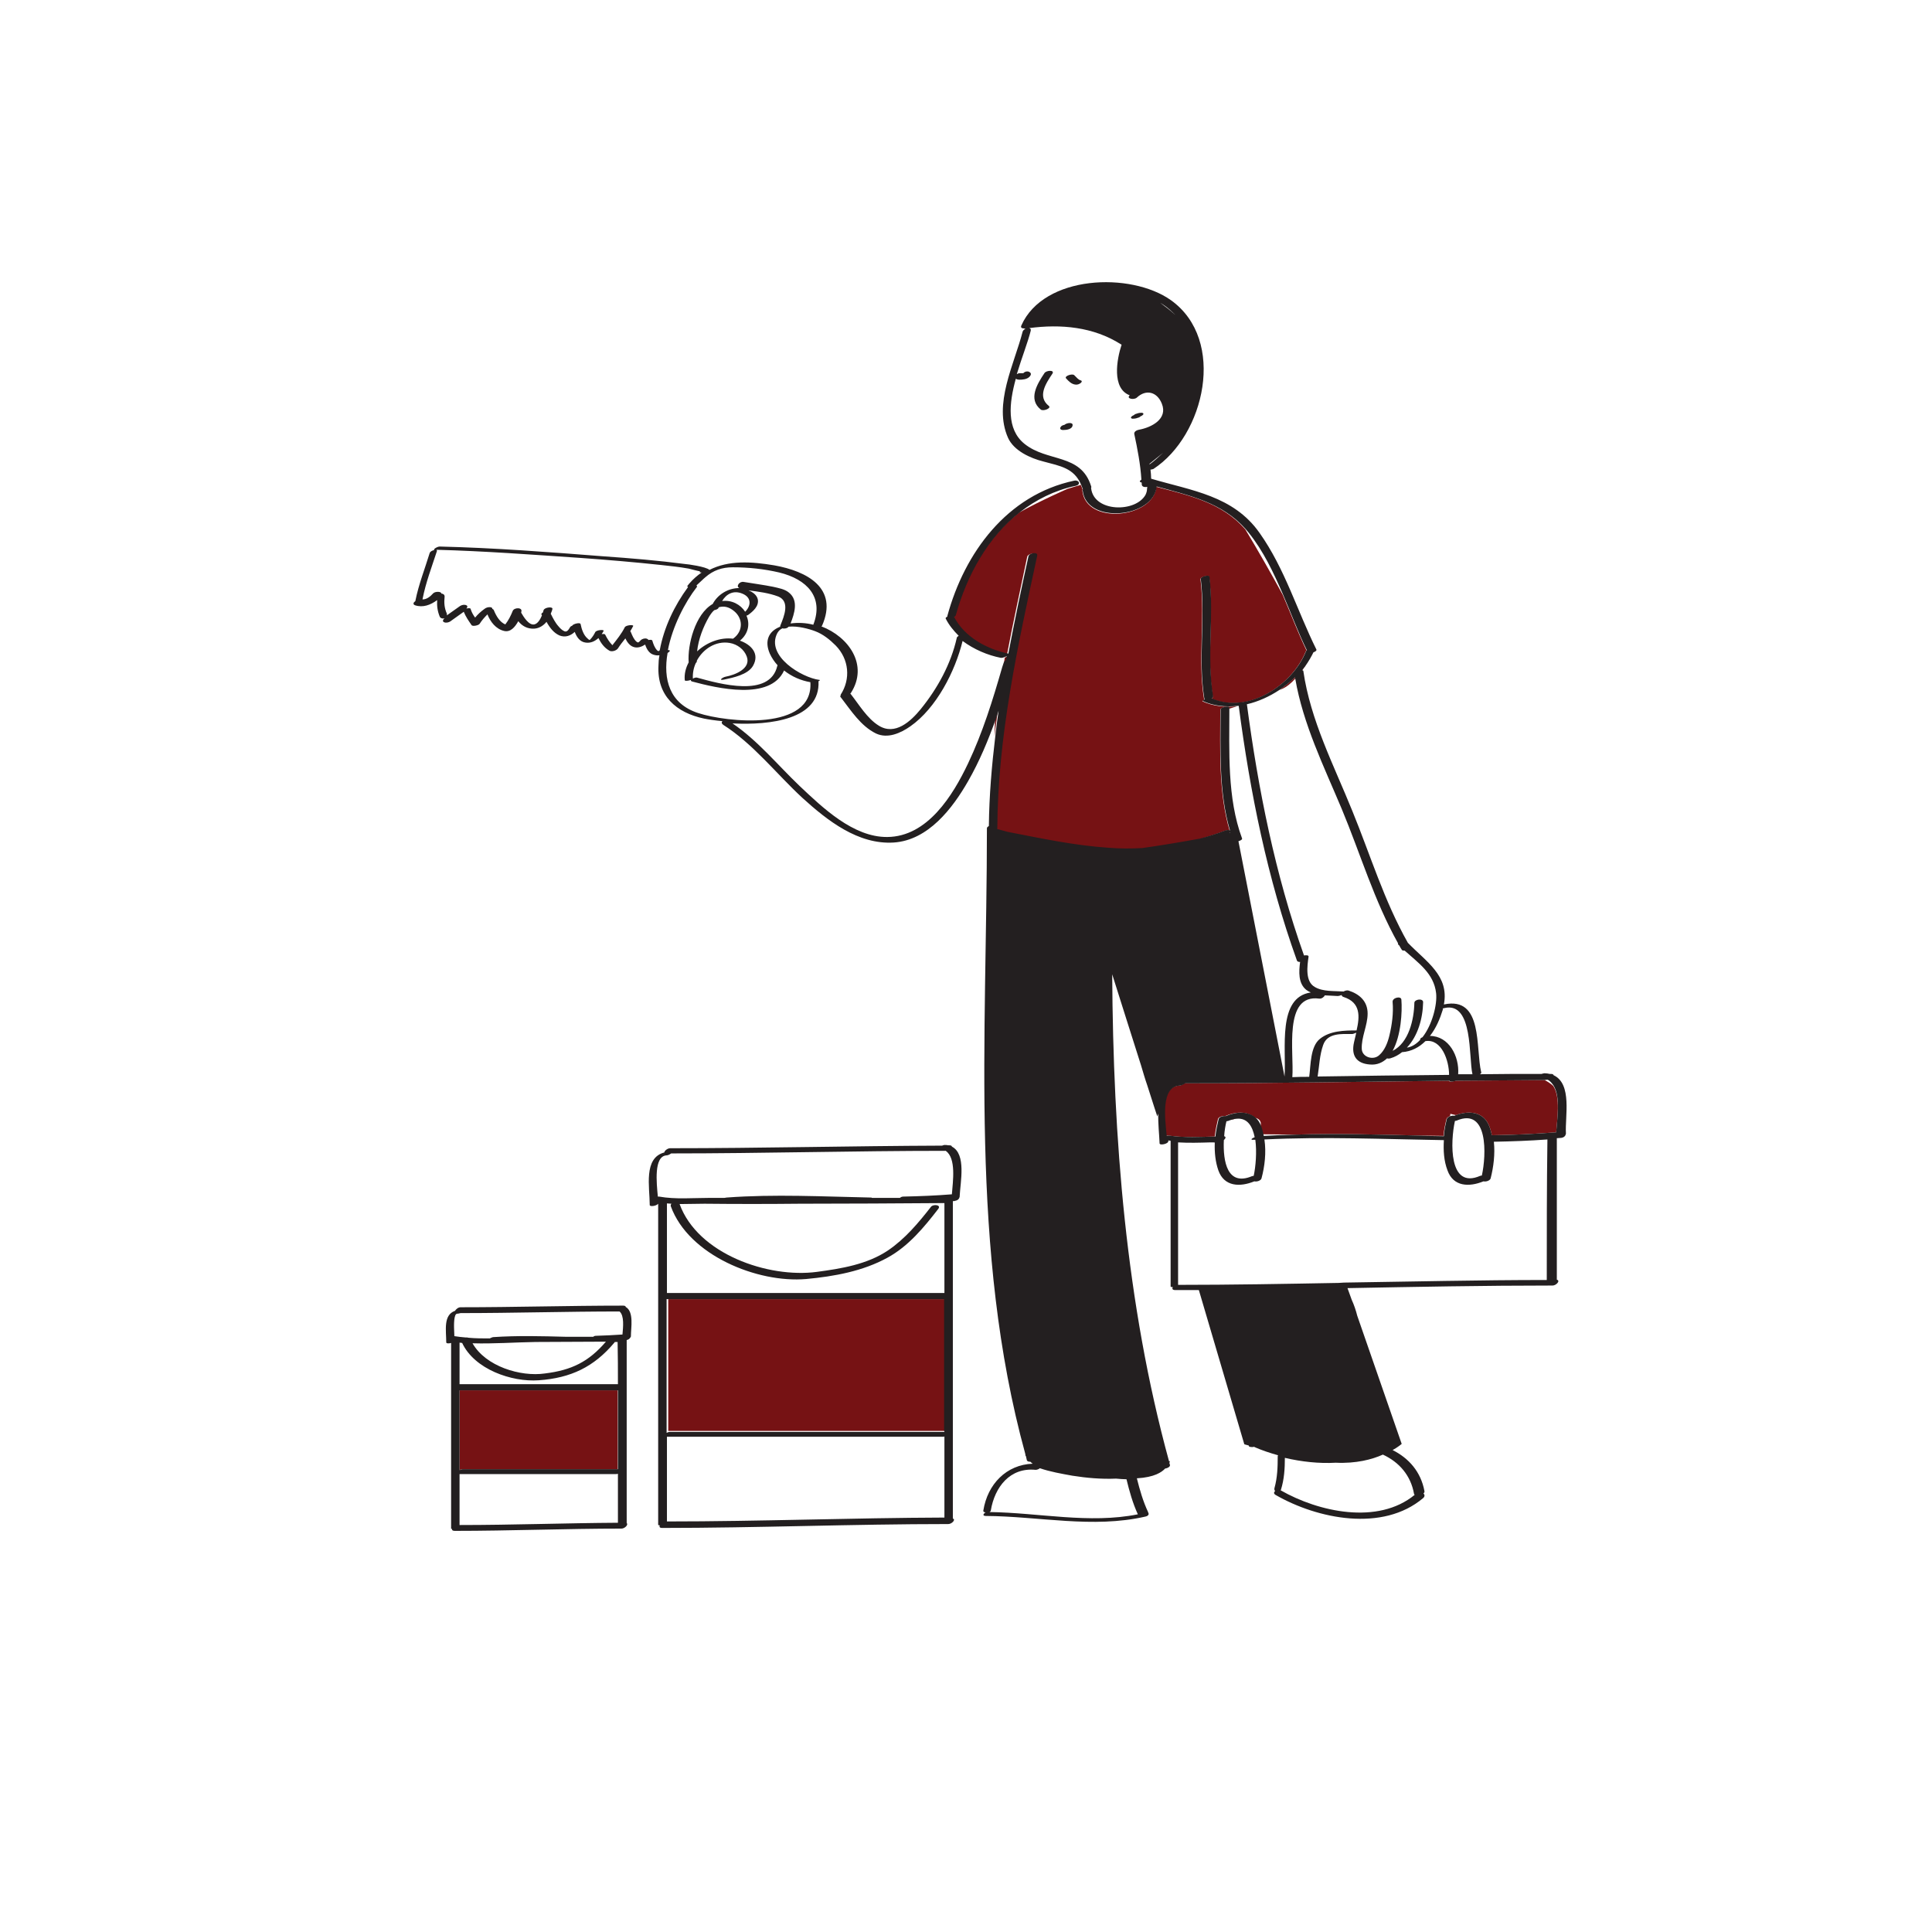 <?xml version="1.0" encoding="utf-8"?>
<!-- Generator: Adobe Illustrator 25.4.1, SVG Export Plug-In . SVG Version: 6.00 Build 0)  -->
<svg version="1.1" id="Layer_1" xmlns="http://www.w3.org/2000/svg" xmlns:xlink="http://www.w3.org/1999/xlink" x="0px" y="0px"
	 viewBox="0 0 595.3 595.3" style="enable-background:new 0 0 595.3 595.3;" xml:space="preserve">
<style type="text/css">
	.st0{fill:#761214;}
	.st1{fill:#231F20;}
</style>
<path id="color_x5F_2" class="st0" d="M479.5,348.9c-6.6,0.5-13.2,0.8-19.8,0.9c-0.2-0.8-0.4-1.7-0.7-2.5c-1.7-4.8-6.3-5.2-10.4-3.7
	l-1.7-0.4l-0.1,0.7c-0.5,0.2-1,0.5-1.1,0.9c-0.4,1.7-0.8,3.4-0.9,5.2l-7.2-0.1c-12.8-0.3-25.5-0.7-38.3-0.3l-10.2-0.1
	c-0.2-0.7-0.3-1.5-0.6-2.2c0-0.1-0.1-0.2-0.1-0.3c0.3-1.1,0-2.2-1.7-2.6c-2.4-2.1-6-1.9-9.2-0.5c-0.7-0.1-2,0.2-2.2,0.9
	c-0.4,1.7-0.8,3.5-1,5.4c-4.8,0.1-9.5,0.4-14.3-0.3c-0.2,0-0.5,0-0.7,0.1c-0.5-5.2-1.9-15.3,4.1-15.5c0.4,0,1.2-0.4,1.6-0.7
	c27.1,0,54.3-0.5,81.4-0.8c0.2,0.4,1.3,0.3,2,0c9.2-0.1,18.3-0.1,27.5-0.2c0.9,0.4,1.8,1,2.7,1.8
	C480.9,338.1,479.8,344.8,479.5,348.9z M381.2,344.6c-0.7,0-1.5,0.2-2.3,0.5C379.6,345,380.4,344.8,381.2,344.6z M374.3,352
	c0-0.1,0-0.1,0-0.2c-0.5,0-1,0-1.4,0L374.3,352z M205.9,400.3v40.6H291c0-13.5,0-27.1,0-40.6c0,0,0,0,0,0
	C262.6,400.3,234.3,400.3,205.9,400.3z M141.6,428.4c0,8.2,0,16.4,0,24.6c0.3-0.2,0.7-0.3,1-0.3c15.9,0,31.8,0,47.7,0v-24.3
	c0,0-0.1,0-0.1,0C174,428.4,157.8,428.4,141.6,428.4z M353.5,151l-0.5,1.4C353.2,152,353.4,151.5,353.5,151L353.5,151z M404.5,201.1
	c-0.1,0.3-0.3,0.5-0.4,0.8C404.3,201.6,404.4,201.3,404.5,201.1C404.5,201.1,404.5,201.1,404.5,201.1z M377.4,256
	c0.5-0.2,1.2-0.2,1.5,0c0,0,0,0,0,0c-3.5-11.8-2.9-25.1-2.9-37.2c0-0.9,2.7-1.3,2.7-0.7c0,0.1,0,0.2,0,0.3l2.5-0.8
	c-3.7,0.4-7.4,0-10.7-1.5c-0.1,0,0.2-0.3,0.6-0.5c-0.1,0-0.1-0.1-0.1-0.2c-2-12.2,0.4-24.6-1.1-36.9c-0.1-0.8,2.6-1.4,2.7-0.7
	c1.5,12.3-0.9,24.7,1.1,36.9c0,0.2-0.1,0.4-0.4,0.6c11.1,4.8,24.8-4,29-14.5c0-0.1,0.2-0.2,0.3-0.3c-2.7-5.6-4.9-11.5-7.4-17.3
	c-3.3-6.1-8.1-14.5-11.5-20.1c-7.3-8.3-17.2-10.4-27.4-13.1c-0.9,9.7-21.7,11.9-22.8,1.2c0-0.1,0-0.3,0.1-0.4c0,0-0.1-0.1-0.1-0.1
	c-0.1-0.4-0.3-0.9-0.5-1.3l-4,1.2c0,0-8.1,3.5-15.1,7.4c-9.8,7.7-16.4,19.5-19.8,31.8c-0.1,0.2-0.2,0.4-0.5,0.5
	c3.2,6.1,10.1,9.9,16.7,11.3c1.9-10,4.1-20,6.2-30c0.2-1.1,3-1.5,2.7-0.2c-6,27.8-12.2,55.7-12.3,84.3c0.1,0,0.1,0,0.2,0.1
	c0.4,0.1,1.4,0.4,2.9,0.8c10.3,1.9,20.6,4.1,31,4.9c3.6,0.2,7.1,0.3,10.6,0.1c5.7-0.7,12.3-1.9,17.7-2.9
	C372.2,257.8,374.8,257,377.4,256z M306.6,221.7l-0.2,5.3c0.3-2.6,0.7-5.1,1-7.7C307.2,220.1,306.9,220.9,306.6,221.7z M310.1,203.6
	c0.1-0.4,0.2-0.9,0.3-1.3c-0.2,0.1-0.5,0.2-0.8,0.3l-0.5,3.2c0.2-0.5,0.3-1,0.5-1.5C309.6,204,309.8,203.7,310.1,203.6z M395,212.3
	c1.4-0.6,2.9-1.8,4.1-3.2c0-0.1-0.1-0.3-0.1-0.4c-1.5,1.4-3.1,2.7-4.8,3.9C394.5,212.5,394.8,212.4,395,212.3z M401.2,206.6
	c0.6-0.8,1.1-1.6,1.5-2.3c-0.5,0.8-1.1,1.6-1.7,2.3C401.1,206.5,401.2,206.5,401.2,206.6z"/>
<path id="color_x5F_1" class="st1" d="M351.4,128.3c0.3-0.1,0.6-0.3,0.8-0.5c0.4-0.5-0.3-0.7-0.7-0.6c-0.6,0-1.1,0.2-1.7,0.4
	c-0.2,0.1-0.3,0.2-0.4,0.3c-0.3,0.1-0.6,0.3-0.8,0.5c-0.4,0.5,0.3,0.7,0.7,0.6c0.6,0,1.1-0.2,1.7-0.4
	C351.2,128.5,351.3,128.4,351.4,128.3z M351.7,128.1C351.7,128.1,351.7,128.1,351.7,128.1C351.7,128.1,351.7,128.1,351.7,128.1
	C351.7,128.1,351.7,128.1,351.7,128.1z M349.2,128.2C349.2,128.2,349.2,128.2,349.2,128.2C349.2,128.2,349.2,128.2,349.2,128.2
	C349.2,128.2,349.2,128.2,349.2,128.2z M324.3,115.1c-2,3-4.8,7.1-1.1,10c0.8,0.7-1.7,1.7-2.5,1.1c-4-3.2-1.1-7.9,1.1-11.2
	C322.3,114.1,325,113.9,324.3,115.1z M333.2,117.8c-0.4,0.5-1.2,0.8-1.8,0.7c-1.2-0.1-2.1-1-2.9-1.9c-0.7-0.7,1.9-1.6,2.5-1
	c0.3,0.3,0.7,0.7,1,1c0.2,0.1,0.3,0.3,0.5,0.4c0.2,0.1,0.6,0.2,0,0.1C332.9,117.1,333.6,117.3,333.2,117.8z M330.5,131
	c-0.1,1.3-1.9,1.5-3,1.5c-0.5,0-1.1-0.3-0.7-0.9c0.2-0.4,0.7-0.6,1.2-0.7C328.6,130.3,330.6,130,330.5,131z M478.7,331.3
	c0-0.2-0.3-0.4-0.8-0.4c-0.1,0-0.3,0-0.4,0c-0.5-0.1-1-0.2-1.6-0.2c-0.2,0-0.5,0.1-0.9,0.2c-6.3,0-12.7,0-19,0.1
	c0.3-0.2,0.5-0.4,0.4-0.6c-1.8-7.4,0.7-23.5-11.5-20.9c1.7-8.9-5.4-13.1-11.1-19c-7.3-12.9-11.5-26.9-17.1-40.6
	c-5.7-14.1-12.9-27.9-15.1-43.1c0-0.2-0.1-0.2-0.3-0.3c0,0-0.1,0-0.1,0c0.6-0.7,1.2-1.5,1.7-2.3c0.5-0.8,1-1.6,1.4-2.4
	c0.1-0.3,0.3-0.5,0.4-0.8c0,0,0,0,0,0c0.6-0.2,1.1-0.6,0.9-0.9c-5.9-11.9-9.7-24.9-17.5-35.9c-8.1-11.5-20.9-13-33.4-16.7
	c0-0.9-0.1-1.9-0.2-2.8c0.3,0,0.6-0.1,0.9-0.2c15.8-10.3,22.6-39.7,5.4-52c-12.4-8.8-39.2-7.8-46.1,7.8c-0.3,0.7,0.2,0.9,0.9,0.9
	c0.1,0.1,0.3,0.1,0.4,0.1c-0.4,0.2-0.8,0.5-0.9,0.9c-2.6,10.1-9.1,22.3-4.5,32.7c1.8,4,6.9,6.3,10.9,7.3c5.2,1.4,9.4,2,11.6,7.1
	c0.2,0.4,0.3,0.8,0.5,1.3c0,0.1,0,0.1,0.1,0.1c-0.1,0.1-0.1,0.3-0.1,0.4c1.1,10.6,21.9,8.5,22.8-1.2c10.2,2.8,20.1,4.9,27.4,13.1
	c0.3,0.4,0.7,0.8,1,1.2c4.5,5.6,7.6,12.2,10.5,18.9c2.5,5.8,4.7,11.8,7.4,17.3c-0.2,0.1-0.3,0.2-0.3,0.3
	c-4.2,10.5-17.9,19.3-29,14.5c0.2-0.2,0.4-0.4,0.4-0.6c-2-12.2,0.3-24.6-1.1-36.9c-0.1-0.7-2.8-0.1-2.7,0.7
	c1.5,12.3-0.9,24.7,1.1,36.9c0,0.1,0.1,0.1,0.1,0.2c-0.4,0.2-0.7,0.4-0.6,0.5c3.3,1.5,7,1.9,10.7,1.5c0.1,0,0.3,0,0.4,0
	c0,0,0,0.1,0,0.1c3.5,26.6,8.8,53,17.9,78.3c0.1,0.4,0.5,0.5,1,0.5c-0.4,3-0.6,6.6,1.9,8.6c0.4,0.3,0.9,0.6,1.4,0.8
	c-10.4,1.5-7.5,17.4-8.1,25.9c0,0,0,0,0,0l-14.2-72.5c0.7-0.2,1.3-0.6,1.1-0.9c-4.6-12.4-3.9-26.9-3.9-40c0-0.1,0-0.2,0-0.3
	c0-0.6-2.7-0.2-2.7,0.7c0,12.1-0.6,25.4,2.9,37.2c0,0,0,0,0,0c0,0,0,0,0,0c-0.3-0.2-1-0.2-1.5,0c-2.6,1-5.2,1.8-7.8,2.5
	c-5.4,1-12,2.1-17.7,2.9c-3.5,0.2-7,0.2-10.6-0.1c-10.4-0.7-20.7-2.9-31-4.9c-1.5-0.4-2.5-0.7-2.9-0.8c-0.1,0-0.2,0-0.2,0
	c0,0,0,0,0,0c0.1-28.6,6.3-56.5,12.3-84.3c0.3-1.2-2.4-0.9-2.7,0.2c-2.2,10-4.3,20-6.2,30c-6.6-1.4-13.5-5.1-16.7-11.3
	c0.2-0.1,0.4-0.3,0.5-0.5c3.4-12.3,9.9-24.1,19.8-31.8c4.9-3.8,10.6-6.7,17.1-8.1c1.7-0.3,1.2-1.9-0.4-1.6
	c-20.7,4.4-33.8,22.2-39.1,41.7c0,0.1,0,0.1,0,0.2c-0.4,0.2-0.6,0.4-0.5,0.6c1,2,2.4,3.7,4,5.3c-0.3,0.2-0.6,0.4-0.6,0.7
	c-1.8,8-5.9,15.5-11.1,21.9c-3.1,3.8-7.9,8.2-12.9,5.1c-3.6-2.2-6.1-6.5-8.7-9.8c0,0-0.1-0.1-0.1-0.1c0.1-0.1,0.1-0.1,0.2-0.2
	c5.5-8.6-0.7-17.3-9.1-20.5c0.1-0.1,0.1-0.1,0.2-0.2c5.1-11.6-4.6-16.8-14.7-18.6c-7.1-1.2-14.1-1.6-20,1.4c-1-1-6.9-1.8-7.4-1.8
	c-8.4-1.1-16.9-1.8-25.4-2.4c-16.7-1.3-33.5-2.6-50.3-3c-0.7,0-2.1,0.8-1.7,1.1c-0.6,0.1-1.2,0.4-1.4,0.9c-1.5,4.9-3.4,9.7-4.4,14.7
	c0,0,0,0,0,0.1c-0.6,0.4-0.9,1-0.1,1.3c2.4,0.8,4.8-0.1,6.8-1.6c-0.1,1.8,0.1,3.4,0.8,5.1c0.2,0.5,0.9,0.7,1.6,0.5c0,0,0,0-0.1,0
	c-0.4,0.3-0.8,0.9-0.2,1.2c0.6,0.3,1.4,0.1,1.9-0.2c1.4-1,2.8-2,4.2-3c0.6,1.5,1.5,2.8,2.4,4.1c0,0,0,0,0,0c0.3,0.5,2.2,0.1,2.5-0.4
	c0.7-1.1,1.5-2,2.4-2.9c0.9,2.3,2.6,4.5,5.1,5.1c2,0.5,3.4-1.2,4.4-3c1.2,1.5,2.8,2.4,4.9,2.3c1.6-0.1,2.9-1,3.8-2.1
	c1,1.8,2.2,3.4,4,4.2c1.8,0.7,3.4,0.1,4.7-1.1c0.6,1.6,1.6,3.1,3.4,3.3c1.5,0.2,2.8-0.4,3.9-1.4c0.8,1.6,1.8,3,3.4,3.9
	c0.7,0.4,2.1,0,2.6-0.7c0.7-1.1,1.5-2.1,2.3-3.1c0.5,1.1,1.3,2.2,2.4,2.6c1.3,0.5,2.6,0,3.7-0.7c0.4,1.3,1.2,2.7,2.5,3.1
	c0.6,0.2,1.2,0.3,1.9,0.2c-0.2,1.1-0.3,2.2-0.3,3.2c-0.5,9.3,5.5,14.5,14,16.3c1.5,0.3,3.5,0.6,5.7,0.8c-0.3,0.3-0.3,0.7,0.2,1.1
	c9.3,5.9,16.4,15.1,24.4,22.5c7.7,7,17.2,14.5,28.2,13.8c10.6-0.7,18.1-10.5,22.9-18.9c3.5-6.1,6.2-12.6,8.6-19.3
	c0.3-0.8,0.5-1.6,0.8-2.4c-0.4,2.6-0.7,5.1-1,7.7c-1.1,9.2-1.9,18.4-2,27.8c-0.3,0.2-0.6,0.4-0.6,0.7c0,64.3-5.4,130,11.8,192.7
	c0.1,0.5,0.1,0.7,0.1,0.7s0,0,0.1,0c0.1,0.4,0.2,0.8,0.3,1.3c0.1,0.4,0.6,0.5,1.1,0.5c0.2,0.2,0.4,0.4,0.7,0.6
	c-8.1,0.3-13.9,6.3-15.2,14.4c-0.1,0.4,0.3,0.6,0.7,0.6c-0.7,0.4-1.1,1.1,0.1,1.1c16.2,0.1,33,3.9,49.1,0.2c1-0.2,1.2-0.8,0.9-1.2
	c0,0,0-0.1,0-0.1c-1.6-3.4-2.6-6.9-3.5-10.5c5.4-0.3,7.7-1.9,8.7-3c0.8-0.1,1.6-0.6,1.5-1.1c-0.1-0.2-0.1-0.5-0.2-0.7
	c0.3-0.3,0.2-0.4-0.1-0.5c-13.3-48.6-17.2-99.7-17.5-150c2,6.4,5.8,18.3,8.9,28.1c0.6,2,1.2,4.1,1.9,6.1c1.8,5.7,3.1,9.6,3.1,9.6
	s0.1-0.4,0.3-0.9c-0.1,3.1,0.3,6.5,0.4,9.2c0,0.7,2.7,0.2,2.7-0.7c0-0.1,0-0.1,0-0.2c0.2,0,0.5,0.1,0.7,0.1c0,15,0,29.9,0,44.9
	c0,0.1,0.3,0.2,0.7,0.2c-0.3,0.4-0.2,0.9,0.7,0.9c2.4,0,4.9,0,7.3,0l14,47.5c0,0,0.5,0.2,1.4,0.4c-0.2,0.4,0.8,0.6,1.6,0.4
	c0.1,0,0.1,0,0.2,0.1c2.3,1,4.7,1.8,7.2,2.5c0,0.1-0.1,0.2-0.1,0.3c0,3.3-0.1,6.6-1,9.8c-0.1,0.4,0,0.7,0.2,0.9
	c-0.4,0.4-0.5,0.8,0.1,1.2c13,7.5,33.1,11.5,45.5,1c0.6-0.5,0.5-1.1,0.1-1.4c0.2-0.2,0.4-0.5,0.3-0.8c-1.1-5.9-4.8-10.1-9.8-12.6
	c1.8-1,2.8-1.9,2.8-1.9l-13.7-39.5c-0.4-1.6-1-3.4-1.7-4.9l-1.3-3.6c21.1-0.4,42.1-0.8,63.2-0.8c1.1,0,2.5-1.5,1.3-1.8
	c0-14.5,0-29.1,0-43.6c0.5,0,1-0.1,1.4-0.1c0.7-0.1,1.2-0.5,1.3-1c0.1-0.1,0.1-0.2,0.1-0.4C482.2,344,484.5,334,478.7,331.3z
	 M354.2,143.1c0-0.1,0-0.2,0-0.2c0.9-0.7,2.5-2,4.2-3.4C357,140.8,355.6,142.1,354.2,143.1z M360.4,95.4c0.6,0.5,1.2,1.1,1.8,1.7
	c-1.5-1.4-3.2-2.7-4.7-3.8C358.5,93.9,359.5,94.6,360.4,95.4z M353,152.4c-3,5.6-16,5.5-16.8-2c0,0,0,0,0-0.1c0.1-0.2,0.1-0.3,0-0.5
	c-3.2-10.2-13.5-7.3-20.6-13.1c-5.5-4.5-4.7-12.4-2.6-20c0.3,0.2,0.7,0.3,1,0.3c1.1,0,2.4-0.1,3.2-0.9c0.4-0.4,0.7-1,0.1-1.4
	c-0.5-0.4-1.4-0.3-1.9,0.2c0,0-0.1,0.1-0.1,0.1c0,0,0,0-0.1,0c0,0-0.1,0-0.1,0c0,0,0,0,0,0c-0.3,0-0.6,0-0.9,0
	c-0.3,0-0.6,0.1-0.9,0.3c1.5-5,3.4-9.8,4.3-13.4c0.1-0.5-0.1-0.7-0.5-0.8c9.8-1.3,19.8-0.4,28.3,5c0.1,0,0.1,0.1,0.2,0.1
	c-1.5,4.5-3.1,13.5,2.5,15.6c-1.2,1.1,1.4,1.5,2.2,0.7c2.9-2.7,6.3-1.7,7.7,1.9c1.9,4.7-3.2,7.3-7,8c-0.6,0.1-1.6,0.5-1.5,1.3
	c1,4.7,1.9,9.3,2.2,14.1c-0.5,0.3-0.7,0.6-0.2,0.8c0.1,0,0.2,0.1,0.3,0.1c0,0.2,0,0.3,0,0.5c0,0.8,0.9,1,1.7,0.8
	c0,0.4-0.1,0.7-0.1,1C353.4,151.5,353.2,152,353,152.4z M202.5,200.4c-0.8-0.8-1.2-2-1.5-3c-0.1-0.3-0.6-0.3-1.2-0.2
	c-0.1-0.2-0.2-0.3-0.5-0.4c-0.6-0.2-1.4,0-1.9,0.5c-0.2,0.2-0.5,0.6-0.9,0.7c0.2-0.1-0.2-0.1-0.4-0.3c-0.8-0.7-1.3-1.9-1.7-2.9
	c-0.1-0.1-0.1-0.2-0.2-0.3c0.3-0.5,0.6-1,0.9-1.6c0.2-0.5-2.3-0.3-2.6,0.4c-1,2-2.4,3.7-3.8,5.5c-0.9-0.9-1.6-2-2.2-3.2
	c-0.1-0.3-0.6-0.3-1.1-0.2c0.2-0.3,0.4-0.7,0.6-1c0.2-0.5-2.3-0.3-2.6,0.4c-0.4,0.8-0.9,1.6-1.6,2.3c0,0-0.1,0.1-0.1,0.1
	c0,0,0,0,0,0c-0.3-0.1-0.5-0.3-0.7-0.5c-1.2-1-1.8-2.9-2.1-4.4c-0.1-0.6-2.3-0.1-2.6,0.5c-0.2,0.1-0.5,0.2-0.6,0.4
	c-0.4,0.6-0.9,1.7-1.8,1.3c-0.7-0.3-1.3-0.9-1.8-1.5c-1-1.1-1.7-2.5-2.4-3.9c0.2-0.5,0.4-0.9,0.5-1.4c0.3-0.9-2.4-0.6-2.7,0.3
	c-0.1,0.2-0.1,0.4-0.2,0.7c-0.4,0.2-0.6,0.5-0.4,0.8c0,0,0,0.1,0.1,0.1c-0.5,1.2-1.3,2.6-2.4,2.8c-1.7,0.3-3.3-2.4-4-3.6
	c0,0,0,0,0-0.1c0,0,0-0.1,0-0.1c0.6-1.5-2.1-1.5-2.6-0.4c-0.6,1.5-1.3,2.9-2.3,4.2c-1.7-0.7-2.8-2.6-3.5-4.3
	c-0.1-0.3-0.3-0.4-0.5-0.5c0-0.2-0.1-0.4-0.5-0.5c-0.7-0.1-1.4,0.1-1.9,0.5c-1.1,0.8-2.1,1.7-2.9,2.7c-0.6-0.8-1.1-1.7-1.4-2.7
	c-0.1-0.3-0.7-0.2-1.3-0.1c0.3-0.3,0.5-0.8,0-1c-0.6-0.3-1.4-0.1-1.9,0.2c-1.4,1-2.7,1.9-4.1,2.9c0-0.1,0-0.3,0-0.5
	c-0.8-1.8-0.9-3.4-0.7-5.3c0-0.6-0.5-0.9-1-0.9c0-0.7-1.9-0.7-2.5-0.1c-0.9,1-2,1.9-3.3,1.9c0,0,0-0.1,0-0.1c1-5.1,2.8-9.8,4.4-14.7
	c0.1-0.2,0-0.4-0.1-0.5c14.8,0.4,29.5,1.5,44.2,2.5c8.4,0.6,16.7,1.3,25.1,2.2c2.8,0.3,5.6,0.6,8.4,1.1c0.5,0.1,3.3,0.9,3.5,0.8
	c-0.3,0.3,0,0.4,0.5,0.4c-1.3,0.9-2.6,2-3.8,3.4c0,0-0.1,0.1-0.1,0.1c-0.1,0.1-0.2,0.3-0.3,0.4c0,0-0.1,0.1-0.1,0.1
	c-0.1,0.1-0.2,0.3,0,0.4c0,0,0,0,0,0c0,0,0.1,0.1,0.1,0.1c-4.2,5.7-7.4,12.4-8.7,19.4C203,200.8,202.7,200.6,202.5,200.4z
	 M215.1,219.7c-8.9-2.9-10.8-10.5-9.4-18.5c0.1-0.1,0.3-0.2,0.4-0.3c0.4-0.3,0.4-0.6-0.2-0.6c0,0-0.1,0-0.1,0
	c1.4-7.3,5.3-14.8,8.9-19.4c0.2-0.2,0.1-0.3-0.1-0.4c0-0.1,0.1-0.1,0.1-0.2c0,0,0-0.1,0.1-0.1c0.7-0.6,2.1-2,2.5-2.3
	c2.5-2.2,5.2-3.1,8.5-3.1c4.8,0,9.6,0.5,14.3,1.6c8.6,2.1,13.8,7.6,10.5,16.1c-2.3-0.6-4.7-0.7-7-0.4c1.2-3.1,2.5-7.1-0.5-9.5
	c-1.3-1.1-3.2-1.4-4.9-1.8c-3-0.6-6.1-1-9.1-1.5c-1.3-0.2-2.4,1.4-1.3,1.9c-3.4,0-6.6,1.9-8.2,4.9c-5.4,3.1-7.8,12.6-7.4,18
	c-0.9,1.7-1.4,3.6-1.2,5.5c0,0.3,1.1,0.2,1.9-0.1c-0.1,0.2,0,0.4,0.4,0.5c7.5,2,24,6,28.3-3.4c2.4,1.9,5.2,3.1,8.1,3.6
	C250.7,225.4,223.9,222.6,215.1,219.7z M237.2,201.4c0.6,1.3,1.4,2.5,2.4,3.6c0,0.1-0.1,0.1-0.1,0.2c-2.3,9.9-17.8,5.5-24.7,3.6
	c-0.3-0.1-0.8,0-1.3,0.3c0,0,0,0,0,0c-0.1-1.6,0.2-3.3,0.9-4.8c0.2-0.2,0.4-0.4,0.3-0.7c0,0,0,0,0,0c1.9-3.6,5.8-6.2,10.1-5.5
	c2.4,0.4,4.5,2,5.3,4.2c1.4,3.8-3.8,5.7-6.5,6.2c-1,0.2-2.4,1.3-0.5,0.9c2.8-0.6,7.3-1.5,8.9-4.2c2.2-3.8-0.6-6.6-4-7.8
	c2.7-2.2,3.1-5.3,2-7.7c0.2-0.1,0.4-0.1,0.5-0.2c1.5-1.1,3.4-2.7,3-4.8c-0.3-1.4-1.6-2.3-2.9-2.8c3.1,0.4,6.3,0.8,9.2,1.9
	c3.7,1.5,1.8,6.1,0.7,8.8c-0.1,0.2-0.1,0.3-0.1,0.5C236.8,194.5,235.5,197.5,237.2,201.4z M226.2,188.3c2.8,2.3,2.8,6.2-0.2,8.4
	c0,0-0.1,0-0.1,0.1c-3.9-0.5-8.1,1.1-11.1,3.9c0.4-3.8,1.9-7.6,3.7-10.7c0.5-0.8,1-1.5,1.6-2c0.6-0.1,1.2-0.4,1.3-0.7
	c0-0.1,0-0.1,0.1-0.2C223,186.7,224.5,186.9,226.2,188.3z M222.5,185.2c1.3-2.2,3.5-3.4,6.2-2.3c3,1.2,2.7,3.8,0.9,5.6
	C228.2,186.3,225.5,184.8,222.5,185.2z M298.3,235.2c-4.7,9.9-12.5,22.6-24.9,22.7c-10.5,0.1-20-9.1-27.1-15.8
	c-6.7-6.4-12.9-14-20.6-19.2c11.6,0.6,27.1-1.2,26.5-13c0.4-0.2,0.6-0.4,0.3-0.4c-5.5-0.7-16.6-7.4-13-14.4c0.4-0.7,0.9-1.2,1.6-1.5
	c0.6,0.2,1.5,0,1.9-0.5c2.8-0.3,6.4,0.7,8.2,1.4c2.4,0.9,4.5,2.6,6.3,4.4c4.1,4.2,4.7,10.3,1.5,15.2c0,0.1,0,0.1,0.1,0.1
	c-0.2,0.2-0.3,0.5,0,0.7c3.1,4,6.1,8.8,10.8,11.1c3.6,1.7,7.6-0.1,10.6-2.2c8-5.6,13.8-16.9,16.1-26.3c3.5,2.6,7.7,4.4,11.8,5.2
	c0.2,0,0.6,0,1-0.2c0.3-0.1,0.5-0.2,0.8-0.3c-0.1,0.4-0.2,0.9-0.3,1.3c-0.3,0.1-0.5,0.4-0.6,0.6c-0.2,0.5-0.3,1-0.5,1.5
	C305.9,215.7,302.8,225.7,298.3,235.2z M476.9,332.7c0.8,0.4,1.3,1.1,1.8,1.8c2.2,3.6,1.1,10.2,0.8,14.4c-6.6,0.5-13.2,0.8-19.8,0.9
	c-0.2-0.8-0.4-1.7-0.7-2.5c-1.7-4.8-6.3-5.2-10.4-3.7c-0.2,0.1-0.4,0.2-0.6,0.2c-0.3-0.1-0.7,0-1.1,0.1c-0.5,0.2-1,0.5-1.1,0.9
	c-0.4,1.7-0.8,3.4-0.9,5.2c0,0,0,0.1,0,0.1c-2.4,0-4.8-0.1-7.2-0.2c-12.8-0.3-25.5-0.7-38.3-0.3c-3.4,0.1-6.7,0.2-10,0.4
	c0-0.2-0.1-0.3-0.1-0.5c-0.2-0.7-0.3-1.5-0.6-2.2c0-0.1-0.1-0.2-0.1-0.3c-0.4-1.1-1-2-1.7-2.6c-2.4-2.1-6-1.9-9.2-0.5
	c-0.7-0.1-2,0.2-2.2,0.9c-0.4,1.7-0.8,3.5-1,5.4c-4.8,0.1-9.5,0.4-14.3-0.3c-0.2,0-0.5,0-0.7,0.1c-0.5-5.2-1.9-15.3,4.1-15.5
	c0.4,0,1.2-0.4,1.6-0.7c27.1,0,54.3-0.5,81.4-0.8c0.2,0.4,1.3,0.3,2,0c9.2-0.1,18.3-0.1,27.5-0.2
	C476.3,332.7,476.6,332.7,476.9,332.7z M456.6,362.2c-0.2,0-0.3,0.1-0.5,0.1c-9.8,4.3-9.2-10.5-7.8-16.9c0.2,0,0.3-0.1,0.5-0.1
	C458.6,341.1,458,355.9,456.6,362.2z M377.1,351.3c0.5-0.5,0.8-1,0.1-1.2c0.1-1.7,0.4-3.4,0.7-4.6c0.2,0,0.3-0.1,0.5-0.1
	c0.2-0.1,0.4-0.1,0.5-0.2c0.9-0.3,1.6-0.5,2.3-0.5c3.2-0.2,4.7,2.3,5.4,5.7c-0.8,0.3-1.6,0.9-0.3,0.8c0.2,0,0.3,0,0.5,0
	c0.5,3.8,0.1,8.3-0.5,11.1c-0.2,0-0.3,0.1-0.5,0.1C378.2,365.6,376.8,358,377.1,351.3z M422.1,328c2.2,0.2,3.9-0.6,5.3-1.9
	c0.2,0.1,0.6,0.1,1,0c1.4-0.4,2.6-1.1,3.6-1.9c0,0,0,0,0,0c2.9-0.2,5.3-1.5,7.2-3.4c5-0.8,7.3,6,7.3,10.4c-13.5,0.1-27,0.3-40.5,0.5
	c0.5-3.2,0.6-6.6,1.7-9.7c1.3-3.8,5.7-3.4,9-3.4c0.2,0,0.7-0.2,1.2-0.4c-0.2,1-0.5,2-0.7,3C416.3,325.2,417.9,327.7,422.1,328z
	 M444.6,310.7c0.1,0,0.3,0,0.5-0.1c8.9-2,7.4,15.3,8.6,20.4c-1.5,0-3,0-4.4,0c0.4-5.6-2.9-11.8-8.7-11.8c1.9-2.4,3.1-5.3,4-8.2
	C444.5,310.9,444.6,310.8,444.6,310.7z M403.2,294.8c0.1-0.5-0.7-0.5-1.4-0.4c-8.9-25-14.1-51.1-17.6-77.4c3.5-0.8,7-2.4,10-4.4
	c1.7-1.2,3.4-2.5,4.8-3.9c0,0.1,0.1,0.3,0.1,0.4c2.4,14,8.8,27,14.3,40.1c5.8,13.9,10,28.3,17.4,41.5c-0.1,0.1-0.1,0.2,0,0.3
	c0.1,0.1,0.2,0.2,0.4,0.4c0.2,0.4,0.4,0.8,0.7,1.2c0.1,0.3,0.5,0.3,0.9,0.3c4.2,3.8,9,7,9.7,13.1c0.4,3.5-1.2,9.8-4.2,13.6
	c-0.6,0.2-0.8,0.6-0.7,0.8c-1.2,1.3-2.6,2.2-4.1,2.4c3.4-3.6,4.9-9,5-14c0-1.3-2.7-0.9-2.7,0.2c-0.1,5.1-1.7,12.3-6.7,14.8
	c2.6-4.7,3-12,2.7-15.8c-0.1-1.2-2.8-0.6-2.7,0.7c0.3,3.5-0.2,7.1-1,10.4c-0.5,2.1-1.4,4.5-3.1,6c-1.8,1.7-5.2,0.7-5.4-1.8
	c-0.2-3.7,1.8-7.3,1.8-11c0-3.8-2.5-6-5.9-7.1c-0.4-0.1-1,0-1.5,0.3c0,0-0.1,0-0.1,0c-2.8-0.2-6.3,0.1-8.8-1.4
	C402.1,302.4,402.8,297.6,403.2,294.8z M406.5,307.7c0.7,0.1,1.5-0.5,1.7-1c1.4,0.1,2.8,0.1,4,0.2c0.2,0,0.7-0.1,1.2-0.3
	c0,0.2,0.2,0.5,0.6,0.6c5.3,1.7,5,6,4,10.3c-3.8,0-8.2,0.1-11.3,2.6c-3,2.4-2.8,8.1-3.3,11.7c-1.7,0-3.4,0-5.2,0.1
	C398.8,324.4,395.3,306.2,406.5,307.7z M379,256.5c0,0,0,0.1,0,0.1c-0.1,0-0.1,0-0.2,0C378.9,256.5,379,256.5,379,256.5z
	 M343.9,455.6c1.2,0.1,2.2,0.2,3.2,0.2c0.9,3.7,1.9,7.3,3.5,10.8c-14.9,3-30.6-0.5-45.7-0.7c0.2-0.1,0.4-0.3,0.4-0.5
	c1.2-7.2,5.9-13.3,13.8-12.5c0.4,0,1-0.2,1.3-0.5c3.2,1.1,6.7,1.7,10,2.3C334.8,455.4,339.4,455.8,343.9,455.6z M426.1,448.2
	c5,2.3,8.6,6.4,9.6,12.1c0,0.1,0.1,0.2,0.2,0.3c-11.3,9.3-29.6,5.3-41.3-1.4c0-0.1,0.1-0.1,0.1-0.2c1-3.2,1.2-6.5,1.2-9.8
	c5.1,1.2,10.5,1.8,15.7,1.5C417.8,451,422.8,449.7,426.1,448.2z M476.6,394.4c-20.8,0-41.6,0.5-62.5,0.8l0,0l-1.6,0.1
	c-16.5,0.3-33,0.6-49.5,0.6c0-14.6,0-29.3,0-43.9c3.3,0.2,6.6,0.1,9.9,0c0.5,0,1,0,1.4,0c0,0.1,0,0.1,0,0.2
	c-0.1,2.9,0.2,5.8,1.1,8.4c1.8,5.1,6.7,5.2,11.1,3.4c0.7,0.2,2-0.2,2.2-0.9c1-3.7,1.5-8,0.9-12c18.3-0.9,36.7-0.1,55,0.2
	c0.1,0,0.2,0,0.3,0c-0.2,3.2,0,6.4,1.1,9.3c1.8,5.1,6.7,5.2,11.1,3.4c0.7,0.2,2-0.2,2.2-0.9c0.9-3.5,1.4-7.5,1-11.3
	c5.5-0.1,11-0.3,16.5-0.7C476.6,365.5,476.6,379.9,476.6,394.4z M293.3,353.3c0-0.2-0.2-0.4-0.8-0.4c-0.1,0-0.3,0-0.4,0
	c-0.3-0.1-0.7-0.1-1.1-0.1c-0.2,0-0.4,0.1-0.7,0.2c-27.9,0.1-55.9,0.8-83.8,0.8c-0.8,0-1.8,0.8-1.8,1.3c-6.5,1.7-4.5,10.7-4.5,16.2
	c0,0.6,2.1,0.3,2.6-0.4c0,33,0,65.9,0,98.9c0,0.1,0.2,0.2,0.5,0.2c-0.2,0.4-0.1,0.8,0.7,0.8c29.4,0,58.8-1.2,88.2-1.2
	c1.1,0,2.4-1.4,1.4-1.7c0-32.6,0-65.2,0-97.8c0.2,0,0.5,0,0.7-0.1c0.7-0.1,1.2-0.5,1.3-1c0.1-0.1,0.1-0.2,0.1-0.4
	C295.9,364.2,297.8,355.6,293.3,353.3z M291,467.6c-28.5,0.1-57,1.2-85.5,1.2c0-8.7,0-17.4,0-26.1c28.4,0,56.8,0,85.1,0
	c0.1,0,0.3,0,0.4-0.1C291,451,291,459.3,291,467.6z M291,441.2c-28.2,0-56.4,0-84.6,0c-0.3,0-0.6,0.1-1,0.3c0-13.7,0-27.5,0-41.2
	c0.1,0,0.3,0,0.4,0c28.4,0,56.7,0,85.1,0c0,0,0,0,0,0c0,13.5,0,27.1,0,40.6C291,441,291,441.1,291,441.2z M206.7,371.7
	c5.5,15.1,26.7,23.7,41.7,22.4c8.6-0.8,17.5-2.4,25.1-6.6c6.4-3.5,11.2-9.3,15.6-15c1-1.3-1.5-1.5-2.2-0.7c-3.9,5-8,9.9-13.3,13.5
	c-6.4,4.3-14.4,5.6-21.9,6.6c-15,2-36.7-5.5-42.3-20.9c2.6,0,5.2-0.1,7.7-0.1c9.7,0.1,19.5,0.1,29.2,0c14.9,0,29.8-0.1,44.7-0.2
	c0,9.2,0,18.5,0,27.7c-28.5,0-57,0-85.5,0c0-9.2,0-18.4,0-27.6c0.5,0,0.9,0.1,1.4,0.1C206.7,371.1,206.6,371.4,206.7,371.7z
	 M293.3,368c-5,0.4-10,0.6-15,0.7c-0.4,0-0.8,0.2-1,0.4c-2.8,0-5.6,0-8.5,0c-0.1,0-0.2,0-0.3-0.1c-14.9-0.3-29.8-1.1-44.7,0
	c-0.1,0-0.3,0.1-0.6,0.1c-1.5,0-3,0-4.5,0c-5.1,0-10.6,0.5-15.6-0.4c-0.1,0-0.3,0-0.4,0c-0.4-4.2-1.3-12.5,2.7-12.7
	c0.4,0,1-0.3,1.4-0.6c28.2,0,56.4-0.8,84.6-0.8C294.7,356.9,293.6,364,293.3,368z M192.8,402.7c0-0.2-0.2-0.4-0.8-0.4
	c-16.7,0-33.4,0.5-50.1,0.5c-0.7,0-1.4,0.6-1.7,1.1c-3.7,1.3-2.7,6.1-2.7,9.7c0,0.4,0.8,0.4,1.5,0.2c0,19.1,0,38.1,0,57.2
	c0,0.1,0.1,0.1,0.3,0.1c-0.1,0.3,0.1,0.6,0.8,0.6c17.1,0,34.3-0.7,51.4-0.7c1,0,2.2-1.2,1.6-1.7c0-18.8,0-37.6,0-56.4
	c0.6-0.1,1-0.5,1.2-0.9c0.1-0.1,0.1-0.2,0.1-0.3C194.4,409.1,195.4,404.2,192.8,402.7z M190.4,469.2c-16.3,0.1-32.5,0.7-48.8,0.7
	c0-5.2,0-10.5,0-15.7c16.1,0,32.1,0,48.2,0c0.2,0,0.4,0,0.6-0.1C190.4,459.1,190.4,464.1,190.4,469.2z M190.4,452.7
	C190.4,452.7,190.3,452.7,190.4,452.7c-16,0-31.9,0-47.8,0c-0.3,0-0.6,0.1-1,0.3c0-8.2,0-16.4,0-24.6c16.2,0,32.4,0,48.6,0
	c0,0,0.1,0,0.1,0c0,0,0,0,0.1,0C190.4,436.5,190.4,444.6,190.4,452.7z M190.4,426.5c-16.3,0-32.5,0-48.8,0c0-4.3,0-8.5,0-12.8
	c0.3,0,0.6,0.1,0.8,0.1c3.8,8.1,15.2,12.1,23.6,11.5c9.9-0.7,17-4.1,23.3-11.6c0.1-0.1,0.1-0.1,0.1-0.2c0.3,0,0.6,0,0.9,0
	C190.4,417.8,190.4,422.2,190.4,426.5z M145.6,413.9c6.4,0.2,13.1-0.3,19.4-0.4c7.2,0,14.5-0.1,21.7-0.1c-5.3,6.2-10.6,8.8-18.8,9.8
	C160.4,424.3,149.6,421,145.6,413.9z M191.8,411.2c-2.7,0.2-5.4,0.3-8.2,0.4c-0.3,0-0.6,0.1-0.8,0.3c-2.8,0-5.6,0-8.4,0
	c-7.5-0.2-14.9-0.4-22.4,0.1c-0.2,0-0.7,0.2-1.1,0.4c-2.2,0-4.4,0-6.5-0.2c-0.3-0.1-0.6-0.1-1-0.1c-1.1-0.1-2.3-0.2-3.4-0.4
	c0-0.9-0.1-1.8-0.1-2.7c0-0.5-0.1-4.1,0.9-4.2c0.3,0,0.7-0.1,1.1-0.2c16.3,0,32.6-0.5,49-0.5C192.4,405.4,192,408.9,191.8,411.2z"/>
</svg>
